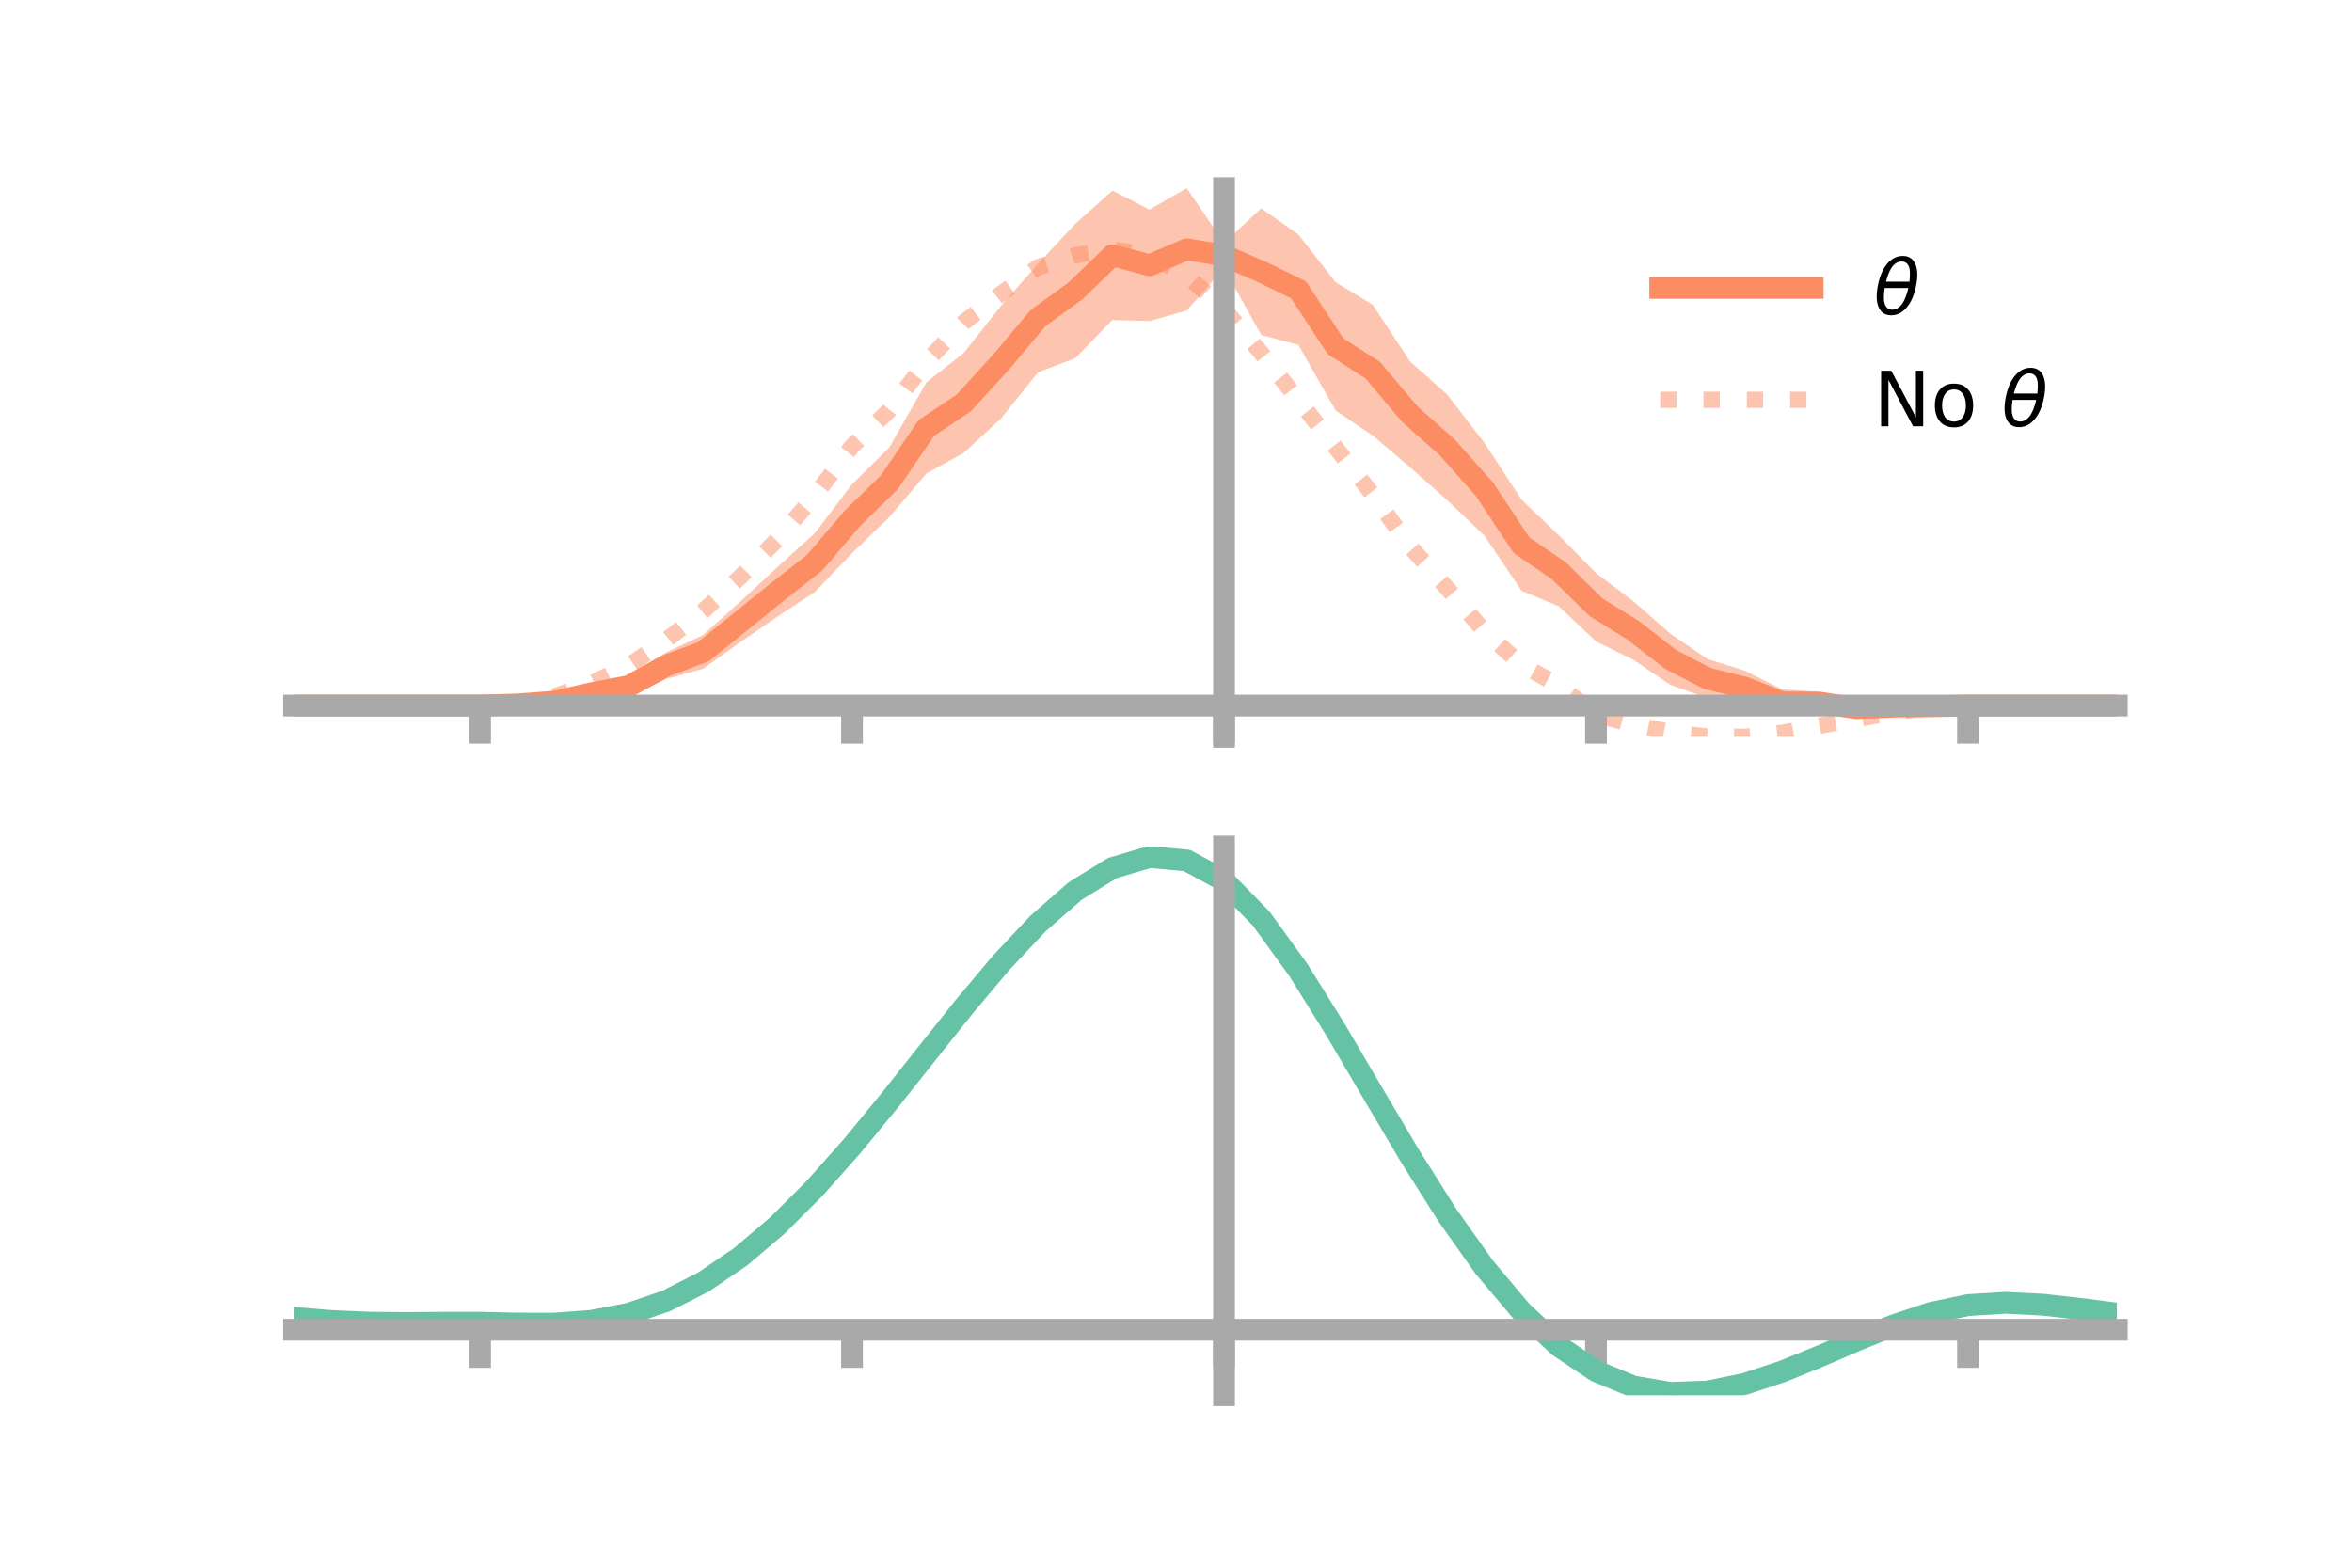 <?xml version="1.0" encoding="utf-8" standalone="no"?>
<!DOCTYPE svg PUBLIC "-//W3C//DTD SVG 1.1//EN"
  "http://www.w3.org/Graphics/SVG/1.1/DTD/svg11.dtd">
<!-- Created with matplotlib (https://matplotlib.org/) -->
<svg height="144pt" version="1.1" viewBox="0 0 216 144" width="216pt" xmlns="http://www.w3.org/2000/svg" xmlns:xlink="http://www.w3.org/1999/xlink">
 <defs>
  <style type="text/css">*{stroke-linecap:butt;stroke-linejoin:round;}</style>
 </defs>
 <g id="figure_1">
  <g id="patch_1">
   <path d="M 0 144 
L 216 144 
L 216 0 
L 0 0 
z
" style="fill:none;"/>
  </g>
  <g id="axes_1">
   <g id="patch_2">
    <path d="M 27 67.68 
L 194.4 67.68 
L 194.4 17.28 
L 27 17.28 
z
" style="fill:none;"/>
   </g>
   <g id="PolyCollection_1">
    <path clip-path="url(#p402c427104)" d="M 27 64.808 
L 27 64.808 
L 30.416 64.808 
L 33.833 64.808 
L 37.249 64.808 
L 40.665 64.808 
L 44.082 64.807 
L 47.498 64.593 
L 50.914 64.095 
L 54.331 63.085 
L 57.747 62.022 
L 61.163 59.934 
L 64.58 58.319 
L 67.996 55.251 
L 71.412 52.074 
L 74.829 48.975 
L 78.245 44.482 
L 81.661 41.11 
L 85.078 35.118 
L 88.494 32.439 
L 91.91 28.12 
L 95.327 24.233 
L 98.743 20.563 
L 102.159 17.508 
L 105.576 19.243 
L 108.992 17.28 
L 112.408 22.327 
L 115.824 19.13 
L 119.241 21.544 
L 122.657 25.923 
L 126.073 28 
L 129.49 33.197 
L 132.906 36.238 
L 136.322 40.669 
L 139.739 45.912 
L 143.155 49.166 
L 146.571 52.639 
L 149.988 55.211 
L 153.404 58.212 
L 156.82 60.541 
L 160.237 61.605 
L 163.653 63.318 
L 167.069 63.533 
L 170.486 64.484 
L 173.902 64.553 
L 177.318 64.763 
L 180.735 64.808 
L 184.151 64.808 
L 187.567 64.808 
L 190.984 64.808 
L 194.4 64.808 
L 194.4 64.808 
L 194.4 64.808 
L 190.984 64.808 
L 187.567 64.808 
L 184.151 64.808 
L 180.735 64.81 
L 177.318 64.984 
L 173.902 65.257 
L 170.486 65.618 
L 167.069 65.541 
L 163.653 65.714 
L 160.237 64.722 
L 156.82 64.121 
L 153.404 62.912 
L 149.988 60.599 
L 146.571 58.915 
L 143.155 55.685 
L 139.739 54.272 
L 136.322 49.202 
L 132.906 45.943 
L 129.49 42.921 
L 126.073 40.014 
L 122.657 37.705 
L 119.241 31.683 
L 115.824 30.766 
L 112.408 24.616 
L 108.992 28.519 
L 105.576 29.487 
L 102.159 29.397 
L 98.743 32.905 
L 95.327 34.203 
L 91.91 38.458 
L 88.494 41.611 
L 85.078 43.492 
L 81.661 47.511 
L 78.245 50.814 
L 74.829 54.379 
L 71.412 56.625 
L 67.996 58.981 
L 64.58 61.428 
L 61.163 62.367 
L 57.747 64.027 
L 54.331 64.268 
L 50.914 64.804 
L 47.498 64.824 
L 44.082 64.809 
L 40.665 64.808 
L 37.249 64.808 
L 33.833 64.808 
L 30.416 64.808 
L 27 64.808 
z
" style="fill:#fc8d62;fill-opacity:0.5;"/>
   </g>
   <g id="matplotlib.axis_1">
    <g id="xtick_1">
     <g id="line2d_1">
      <defs>
       <path d="M 0 0 
L 0 3.5 
" id="me0074d5c44" style="stroke:#a9a9a9;stroke-width:2;"/>
      </defs>
      <g>
       <use style="fill:#a9a9a9;stroke:#a9a9a9;stroke-width:2;" x="44.082" xlink:href="#me0074d5c44" y="64.808"/>
      </g>
     </g>
    </g>
    <g id="xtick_2">
     <g id="line2d_2">
      <g>
       <use style="fill:#a9a9a9;stroke:#a9a9a9;stroke-width:2;" x="78.245" xlink:href="#me0074d5c44" y="64.808"/>
      </g>
     </g>
    </g>
    <g id="xtick_3">
     <g id="line2d_3">
      <g>
       <use style="fill:#a9a9a9;stroke:#a9a9a9;stroke-width:2;" x="112.408" xlink:href="#me0074d5c44" y="64.808"/>
      </g>
     </g>
    </g>
    <g id="xtick_4">
     <g id="line2d_4">
      <g>
       <use style="fill:#a9a9a9;stroke:#a9a9a9;stroke-width:2;" x="146.571" xlink:href="#me0074d5c44" y="64.808"/>
      </g>
     </g>
    </g>
    <g id="xtick_5">
     <g id="line2d_5">
      <g>
       <use style="fill:#a9a9a9;stroke:#a9a9a9;stroke-width:2;" x="180.735" xlink:href="#me0074d5c44" y="64.808"/>
      </g>
     </g>
    </g>
   </g>
   <g id="matplotlib.axis_2"/>
   <g id="line2d_6">
    <path clip-path="url(#p402c427104)" d="M 27 64.808 
L 30.416 64.808 
L 33.833 64.808 
L 37.249 64.808 
L 40.665 64.808 
L 44.082 64.808 
L 47.498 64.709 
L 50.914 64.45 
L 54.331 63.677 
L 57.747 63.024 
L 61.163 61.15 
L 64.58 59.873 
L 67.996 57.116 
L 71.412 54.35 
L 74.829 51.677 
L 78.245 47.648 
L 81.661 44.311 
L 85.078 39.305 
L 88.494 37.025 
L 91.91 33.289 
L 95.327 29.218 
L 98.743 26.734 
L 102.159 23.452 
L 105.576 24.365 
L 108.992 22.899 
L 112.408 23.472 
L 115.824 24.948 
L 119.241 26.613 
L 122.657 31.814 
L 126.073 34.007 
L 129.49 38.059 
L 132.906 41.091 
L 136.322 44.936 
L 139.739 50.092 
L 143.155 52.425 
L 146.571 55.777 
L 149.988 57.905 
L 153.404 60.562 
L 156.82 62.331 
L 160.237 63.164 
L 163.653 64.516 
L 167.069 64.537 
L 170.486 65.051 
L 173.902 64.905 
L 177.318 64.874 
L 180.735 64.809 
L 184.151 64.808 
L 187.567 64.808 
L 190.984 64.808 
L 194.4 64.808 
" style="fill:none;stroke:#fc8d62;stroke-linecap:square;stroke-width:2;"/>
   </g>
   <g id="line2d_7">
    <path clip-path="url(#p402c427104)" d="M 27 64.808 
L 30.416 64.808 
L 33.833 64.808 
L 37.249 64.808 
L 40.665 64.808 
L 44.082 64.799 
L 47.498 64.595 
L 50.914 63.955 
L 54.331 62.758 
L 57.747 61.129 
L 61.163 58.81 
L 64.58 56.117 
L 67.996 52.99 
L 71.412 49.521 
L 74.829 45.52 
L 78.245 40.993 
L 81.661 37.695 
L 85.078 33.208 
L 88.494 29.623 
L 91.91 26.999 
L 95.327 24.54 
L 98.743 23.451 
L 102.159 22.899 
L 105.576 23.481 
L 108.992 25.307 
L 112.408 28.398 
L 115.824 32.415 
L 119.241 36.751 
L 122.657 41.102 
L 126.073 45.446 
L 129.49 50.196 
L 132.906 54.038 
L 136.322 57.993 
L 139.739 61.072 
L 143.155 62.953 
L 146.571 65.643 
L 149.988 66.554 
L 153.404 67.25 
L 156.82 67.676 
L 160.237 67.68 
L 163.653 67.327 
L 167.069 66.663 
L 170.486 66.066 
L 173.902 65.417 
L 177.318 64.984 
L 180.735 64.817 
L 184.151 64.808 
L 187.567 64.808 
L 190.984 64.808 
L 194.4 64.808 
" style="fill:none;stroke:#fc8d62;stroke-dasharray:1.5,2.475;stroke-dashoffset:0;stroke-opacity:0.5;stroke-width:1.5;"/>
   </g>
   <g id="patch_3">
    <path d="M 112.408 67.68 
L 112.408 17.28 
" style="fill:none;stroke:#a9a9a9;stroke-linecap:square;stroke-linejoin:miter;stroke-width:2;"/>
   </g>
   <g id="patch_4">
    <path d="M 194.4 67.68 
L 194.4 17.28 
" style="fill:none;"/>
   </g>
   <g id="patch_5">
    <path d="M 27 64.808 
L 194.4 64.808 
" style="fill:none;stroke:#a9a9a9;stroke-linecap:square;stroke-linejoin:miter;stroke-width:2;"/>
   </g>
   <g id="patch_6">
    <path d="M 27 17.28 
L 194.4 17.28 
" style="fill:none;"/>
   </g>
   <g id="legend_1">
    <g id="line2d_8">
     <path d="M 152.47 26.449 
L 166.47 26.449 
" style="fill:none;stroke:#fc8d62;stroke-linecap:square;stroke-width:2;"/>
    </g>
    <g id="line2d_9"/>
    <g id="text_1">
     <!-- $\theta$ -->
     <g transform="translate(172.07 28.899)scale(0.07 -0.07)">
      <defs>
       <path d="M 45.516 34.672 
L 14.453 34.672 
Q 12.359 20.062 14.5 13.875 
Q 17.188 6.25 24.469 6.25 
Q 31.781 6.25 37.359 13.922 
Q 42.234 20.656 45.516 34.672 
z
M 47.016 42.969 
Q 48.344 56.844 46.625 61.719 
Q 43.953 69.438 36.766 69.438 
Q 29.297 69.438 23.828 61.812 
Q 19.531 55.672 16.156 42.969 
z
M 38.188 76.766 
Q 49.906 76.766 54.594 66.406 
Q 59.281 56.109 55.719 37.844 
Q 52.203 19.625 43.453 9.281 
Q 34.766 -1.125 23.047 -1.125 
Q 11.281 -1.125 6.641 9.281 
Q 2 19.625 5.516 37.844 
Q 9.078 56.109 17.719 66.406 
Q 26.422 76.766 38.188 76.766 
z
" id="DejaVuSans-Oblique-952"/>
      </defs>
      <use transform="translate(0 0.234)" xlink:href="#DejaVuSans-Oblique-952"/>
     </g>
    </g>
    <g id="line2d_10">
     <path d="M 152.47 36.724 
L 166.47 36.724 
" style="fill:none;stroke:#fc8d62;stroke-dasharray:1.5,2.475;stroke-dashoffset:0;stroke-opacity:0.5;stroke-width:1.5;"/>
    </g>
    <g id="line2d_11"/>
    <g id="text_2">
     <!-- No $\theta$ -->
     <g transform="translate(172.07 39.174)scale(0.07 -0.07)">
      <defs>
       <path d="M 9.812 72.906 
L 23.094 72.906 
L 55.422 11.922 
L 55.422 72.906 
L 64.984 72.906 
L 64.984 0 
L 51.703 0 
L 19.391 60.984 
L 19.391 0 
L 9.812 0 
z
" id="DejaVuSans-78"/>
       <path d="M 30.609 48.391 
Q 23.391 48.391 19.188 42.75 
Q 14.984 37.109 14.984 27.297 
Q 14.984 17.484 19.156 11.844 
Q 23.344 6.203 30.609 6.203 
Q 37.797 6.203 41.984 11.859 
Q 46.188 17.531 46.188 27.297 
Q 46.188 37.016 41.984 42.703 
Q 37.797 48.391 30.609 48.391 
z
M 30.609 56 
Q 42.328 56 49.016 48.375 
Q 55.719 40.766 55.719 27.297 
Q 55.719 13.875 49.016 6.219 
Q 42.328 -1.422 30.609 -1.422 
Q 18.844 -1.422 12.172 6.219 
Q 5.516 13.875 5.516 27.297 
Q 5.516 40.766 12.172 48.375 
Q 18.844 56 30.609 56 
z
" id="DejaVuSans-111"/>
       <path id="DejaVuSans-32"/>
      </defs>
      <use transform="translate(0 0.234)" xlink:href="#DejaVuSans-78"/>
      <use transform="translate(74.805 0.234)" xlink:href="#DejaVuSans-111"/>
      <use transform="translate(135.986 0.234)" xlink:href="#DejaVuSans-32"/>
      <use transform="translate(167.773 0.234)" xlink:href="#DejaVuSans-Oblique-952"/>
     </g>
    </g>
   </g>
  </g>
  <g id="axes_2">
   <g id="patch_7">
    <path d="M 27 128.16 
L 194.4 128.16 
L 194.4 77.76 
L 27 77.76 
z
" style="fill:none;"/>
   </g>
   <g id="PolyCollection_2">
    <path clip-path="url(#p8ad899ceaa)" d="M 27 121.096 
L 27 121.013 
L 30.416 121.308 
L 33.833 121.463 
L 37.249 121.495 
L 40.665 121.464 
L 44.082 121.461 
L 47.498 121.541 
L 50.914 121.544 
L 54.331 121.289 
L 57.747 120.63 
L 61.163 119.454 
L 64.58 117.686 
L 67.996 115.306 
L 71.412 112.335 
L 74.829 108.831 
L 78.245 104.888 
L 81.661 100.634 
L 85.078 96.225 
L 88.494 91.843 
L 91.91 87.687 
L 95.327 83.975 
L 98.743 80.931 
L 102.159 78.783 
L 105.576 77.76 
L 108.992 78.084 
L 112.408 79.962 
L 115.824 83.507 
L 119.241 88.302 
L 122.657 93.873 
L 126.073 99.78 
L 129.49 105.643 
L 132.906 111.146 
L 136.322 116.046 
L 139.739 120.167 
L 143.155 123.404 
L 146.571 125.719 
L 149.988 127.135 
L 153.404 127.728 
L 156.82 127.609 
L 160.237 126.918 
L 163.653 125.81 
L 167.069 124.449 
L 170.486 123.003 
L 173.902 121.637 
L 177.318 120.514 
L 180.735 119.795 
L 184.151 119.588 
L 187.567 119.765 
L 190.984 120.152 
L 194.4 120.605 
L 194.4 120.713 
L 194.4 120.713 
L 190.984 120.285 
L 187.567 119.916 
L 184.151 119.749 
L 180.735 119.96 
L 177.318 120.688 
L 173.902 121.842 
L 170.486 123.257 
L 167.069 124.759 
L 163.653 126.171 
L 160.237 127.318 
L 156.82 128.032 
L 153.404 128.16 
L 149.988 127.574 
L 146.571 126.177 
L 143.155 123.914 
L 139.739 120.771 
L 136.322 116.784 
L 132.906 112.048 
L 129.49 106.724 
L 126.073 101.046 
L 122.657 95.317 
L 119.241 89.909 
L 115.824 85.251 
L 112.408 81.808 
L 108.992 79.991 
L 105.576 79.684 
L 102.159 80.679 
L 98.743 82.755 
L 95.327 85.688 
L 91.91 89.255 
L 88.494 93.238 
L 85.078 97.429 
L 81.661 101.638 
L 78.245 105.691 
L 74.829 109.442 
L 71.412 112.774 
L 67.996 115.599 
L 64.58 117.866 
L 61.163 119.562 
L 57.747 120.71 
L 54.331 121.364 
L 50.914 121.616 
L 47.498 121.612 
L 44.082 121.533 
L 40.665 121.533 
L 37.249 121.556 
L 33.833 121.519 
L 30.416 121.371 
L 27 121.096 
z
" style="fill:#66c2a5;fill-opacity:0.5;"/>
   </g>
   <g id="matplotlib.axis_3">
    <g id="xtick_6">
     <g id="line2d_12">
      <g>
       <use style="fill:#a9a9a9;stroke:#a9a9a9;stroke-width:2;" x="44.082" xlink:href="#me0074d5c44" y="122.145"/>
      </g>
     </g>
    </g>
    <g id="xtick_7">
     <g id="line2d_13">
      <g>
       <use style="fill:#a9a9a9;stroke:#a9a9a9;stroke-width:2;" x="78.245" xlink:href="#me0074d5c44" y="122.145"/>
      </g>
     </g>
    </g>
    <g id="xtick_8">
     <g id="line2d_14">
      <g>
       <use style="fill:#a9a9a9;stroke:#a9a9a9;stroke-width:2;" x="112.408" xlink:href="#me0074d5c44" y="122.145"/>
      </g>
     </g>
    </g>
    <g id="xtick_9">
     <g id="line2d_15">
      <g>
       <use style="fill:#a9a9a9;stroke:#a9a9a9;stroke-width:2;" x="146.571" xlink:href="#me0074d5c44" y="122.145"/>
      </g>
     </g>
    </g>
    <g id="xtick_10">
     <g id="line2d_16">
      <g>
       <use style="fill:#a9a9a9;stroke:#a9a9a9;stroke-width:2;" x="180.735" xlink:href="#me0074d5c44" y="122.145"/>
      </g>
     </g>
    </g>
   </g>
   <g id="matplotlib.axis_4"/>
   <g id="line2d_17">
    <path clip-path="url(#p8ad899ceaa)" d="M 27 121.054 
L 30.416 121.339 
L 33.833 121.491 
L 37.249 121.525 
L 40.665 121.499 
L 44.082 121.497 
L 47.498 121.576 
L 50.914 121.58 
L 54.331 121.326 
L 57.747 120.67 
L 61.163 119.508 
L 64.58 117.776 
L 67.996 115.453 
L 71.412 112.554 
L 74.829 109.137 
L 78.245 105.29 
L 81.661 101.136 
L 85.078 96.827 
L 88.494 92.54 
L 91.91 88.471 
L 95.327 84.832 
L 98.743 81.843 
L 102.159 79.731 
L 105.576 78.722 
L 108.992 79.038 
L 112.408 80.885 
L 115.824 84.379 
L 119.241 89.106 
L 122.657 94.595 
L 126.073 100.413 
L 129.49 106.184 
L 132.906 111.597 
L 136.322 116.415 
L 139.739 120.469 
L 143.155 123.659 
L 146.571 125.948 
L 149.988 127.355 
L 153.404 127.944 
L 156.82 127.82 
L 160.237 127.118 
L 163.653 125.99 
L 167.069 124.604 
L 170.486 123.13 
L 173.902 121.74 
L 177.318 120.601 
L 180.735 119.878 
L 184.151 119.668 
L 187.567 119.84 
L 190.984 120.219 
L 194.4 120.659 
" style="fill:none;stroke:#66c2a5;stroke-linecap:square;stroke-width:2;"/>
   </g>
   <g id="patch_8">
    <path d="M 112.408 128.16 
L 112.408 77.76 
" style="fill:none;stroke:#a9a9a9;stroke-linecap:square;stroke-linejoin:miter;stroke-width:2;"/>
   </g>
   <g id="patch_9">
    <path d="M 194.4 128.16 
L 194.4 77.76 
" style="fill:none;"/>
   </g>
   <g id="patch_10">
    <path d="M 27 122.145 
L 194.4 122.145 
" style="fill:none;stroke:#a9a9a9;stroke-linecap:square;stroke-linejoin:miter;stroke-width:2;"/>
   </g>
   <g id="patch_11">
    <path d="M 27 77.76 
L 194.4 77.76 
" style="fill:none;"/>
   </g>
  </g>
 </g>
 <defs>
  <clipPath id="p402c427104">
   <rect height="50.4" width="167.4" x="27" y="17.28"/>
  </clipPath>
  <clipPath id="p8ad899ceaa">
   <rect height="50.4" width="167.4" x="27" y="77.76"/>
  </clipPath>
 </defs>
</svg>
